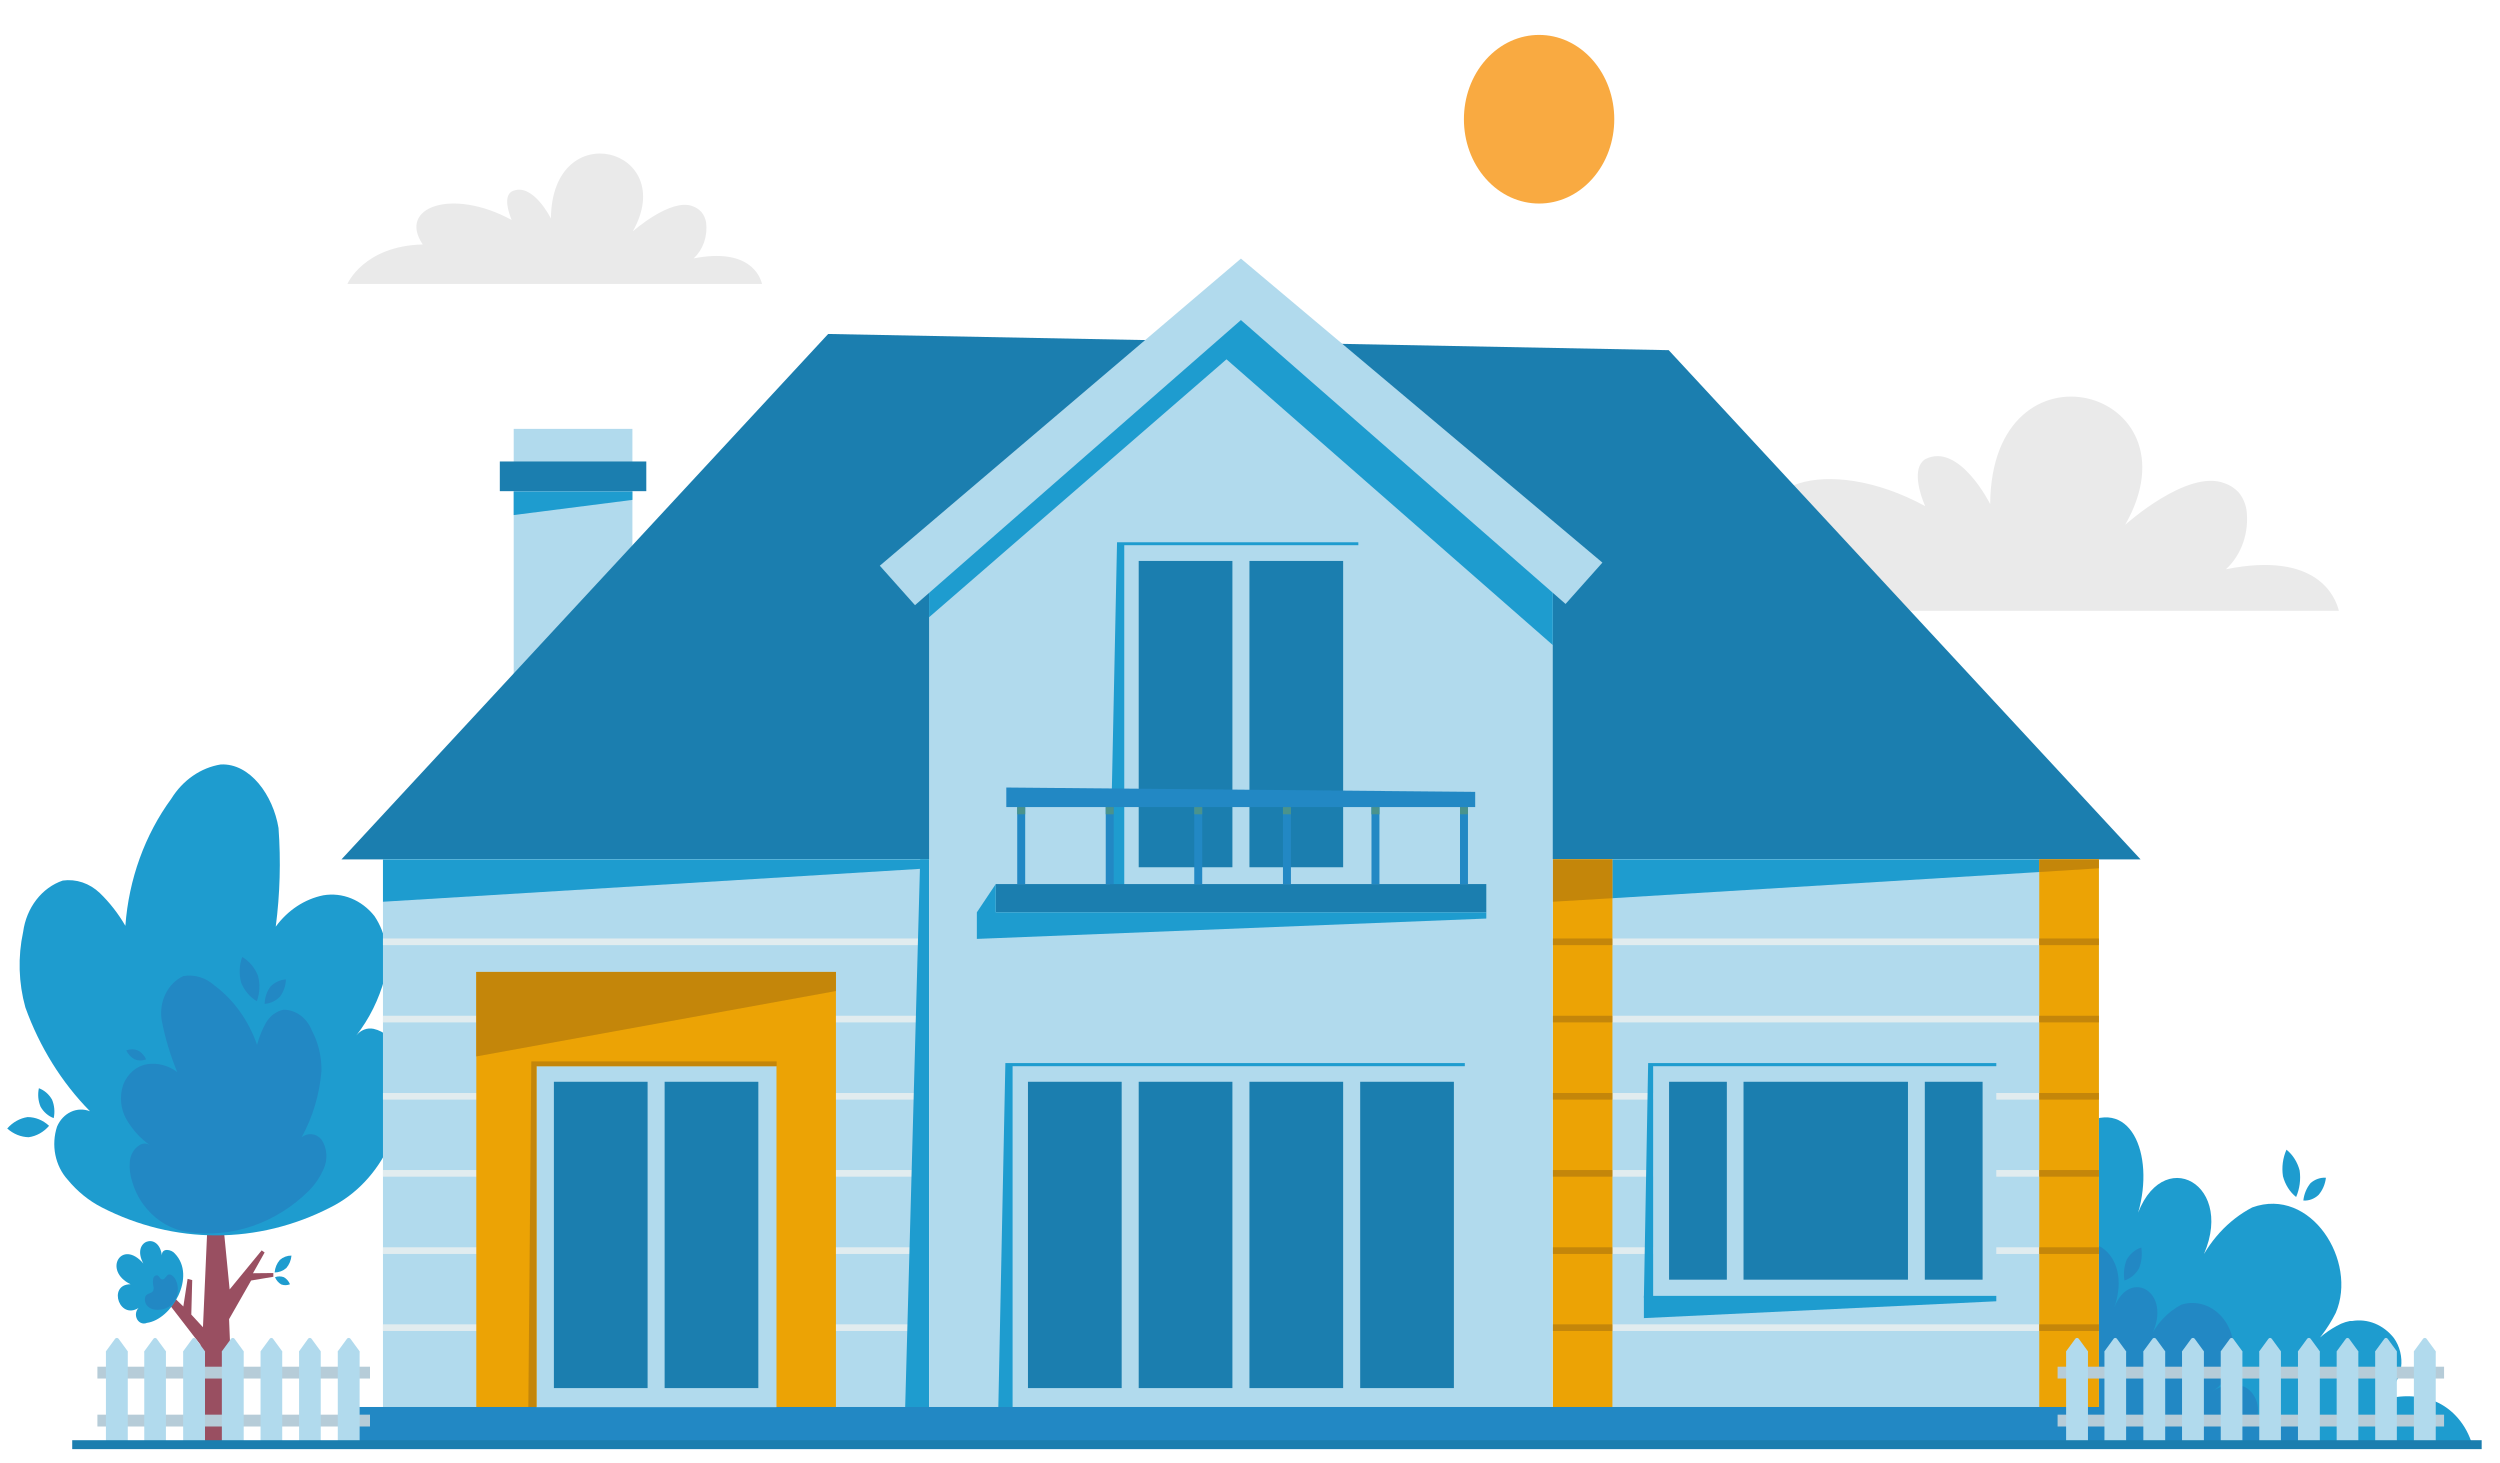 <svg width="135" height="79" viewBox="0 0 135 79" fill="none" xmlns="http://www.w3.org/2000/svg">
<path d="M89.3 32.983H126.3C126.12 32.254 125.15 29.742 120.2 30.74C120.616 30.358 120.936 29.862 121.131 29.3C121.325 28.738 121.387 28.129 121.31 27.533C121.252 27.175 121.102 26.844 120.88 26.58C120.667 26.356 120.41 26.191 120.13 26.097C118.13 25.301 114.76 28.34 114.76 28.34C118.95 20.973 107.54 17.878 107.47 27.219C107.47 27.219 105.79 23.855 103.96 24.797C103.22 25.268 103.68 26.703 103.96 27.331C98.62 24.427 93.76 26.21 96.02 29.574C90.82 29.563 89.3 32.983 89.3 32.983Z" fill="#EAEAEA"/>
<path d="M18.76 15.332H41.15C41.04 14.895 40.45 13.37 37.46 13.953C37.71 13.72 37.903 13.42 38.02 13.081C38.138 12.741 38.175 12.373 38.13 12.013C38.095 11.798 38.005 11.599 37.87 11.441C37.739 11.302 37.582 11.198 37.41 11.138C36.23 10.667 34.17 12.495 34.17 12.495C36.7 8.009 29.8 6.159 29.75 11.8C29.75 11.8 28.75 9.781 27.63 10.342C27.18 10.622 27.46 11.463 27.63 11.878C24.4 10.117 21.46 11.194 22.83 13.201C19.64 13.28 18.76 15.332 18.76 15.332Z" fill="#EAEAEA"/>
<path d="M85.982 9.658C87.567 7.88 87.567 4.997 85.982 3.219C84.396 1.441 81.826 1.441 80.24 3.219C78.655 4.997 78.655 7.88 80.24 9.658C81.826 11.436 84.396 11.436 85.982 9.658Z" fill="#F9AA41"/>
<path d="M34.15 23.159H27.74V36.47H34.15V23.159Z" fill="#B1DAED"/>
<path d="M27.74 26.535V27.813L34.15 26.994V26.535H27.74Z" fill="#1E9CCF"/>
<path d="M34.9 24.92H26.99V26.523H34.9V24.92Z" fill="#1B7EAF"/>
<path d="M112.18 78.007H133.5C133.343 77.476 133.081 76.99 132.735 76.587C132.389 76.183 131.967 75.871 131.5 75.674C130.527 75.305 129.473 75.305 128.5 75.674C128.68 75.618 128.92 75.248 129.04 75.103C129.359 74.763 129.576 74.32 129.66 73.835C129.694 73.556 129.677 73.272 129.61 73C129.543 72.728 129.427 72.474 129.27 72.254C128.992 71.901 128.639 71.632 128.245 71.471C127.85 71.311 127.425 71.264 127.01 71.335H126.89C126.73 71.366 126.572 71.415 126.42 71.48C125.769 71.79 125.181 72.244 124.69 72.815C124.6 72.927 124.5 73.028 124.42 73.14C125.113 72.522 125.693 71.761 126.13 70.897C127.33 68.105 124.79 64.057 121.62 65.201C120.316 65.882 119.258 67.041 118.62 68.486C121.15 64.236 116.95 61.646 115.46 65.481C116.38 62.319 115.01 59.022 112.22 60.872H112.11L112.18 78.007Z" fill="#1E9CCF"/>
<path d="M112.18 78.007H124.76C124.668 77.699 124.518 77.417 124.319 77.181C124.12 76.945 123.879 76.76 123.61 76.639C123.04 76.42 122.42 76.42 121.85 76.639C121.963 76.305 121.957 75.935 121.832 75.607C121.707 75.279 121.473 75.017 121.18 74.878C120.891 74.783 120.588 74.758 120.289 74.805C119.991 74.851 119.705 74.968 119.45 75.147C119.922 74.861 120.279 74.384 120.45 73.813C120.609 73.381 120.656 72.907 120.587 72.446C120.518 71.986 120.335 71.556 120.059 71.205C119.783 70.855 119.425 70.599 119.026 70.465C118.627 70.331 118.202 70.325 117.8 70.449C117.032 70.848 116.408 71.528 116.03 72.377C117.53 69.877 115.03 68.352 114.17 70.606C115.03 68.138 113.38 66.692 112.17 67.241L112.18 78.007Z" fill="#2288C4"/>
<path d="M125.2 64.528C124.971 64.741 124.678 64.849 124.38 64.83C124.419 64.478 124.555 64.149 124.77 63.888C125.006 63.682 125.301 63.578 125.6 63.597C125.56 63.947 125.419 64.274 125.2 64.528Z" fill="#1E9CCF"/>
<path d="M115.51 68.486C115.328 68.808 115.047 69.043 114.72 69.148C114.659 68.769 114.701 68.378 114.84 68.026C115.022 67.705 115.303 67.47 115.63 67.365C115.691 67.744 115.649 68.134 115.51 68.486Z" fill="#2288C4"/>
<path d="M124.18 63.204C124.25 63.693 124.183 64.195 123.99 64.64C123.649 64.365 123.399 63.97 123.28 63.518C123.205 63.029 123.272 62.526 123.47 62.083C123.811 62.358 124.061 62.752 124.18 63.204Z" fill="#1E9CCF"/>
<path d="M10.49 77.951L10.82 72.613L8.19 69.204L8.35 69.058L9.9 70.549L10.13 69.058L10.38 69.125L10.33 70.987L10.96 71.671L11.2 66.232L9.92 64.438L10.06 64.303L11.39 65.503L11.48 62.655H11.83L12.06 66.154L12.4 69.63L14.13 67.522L14.29 67.634L13.66 68.755L14.76 68.744V68.946L13.56 69.148L12.37 71.234L12.64 77.951H10.49Z" fill="#994F61"/>
<path d="M21.76 58.719C21.807 58.054 21.714 57.386 21.49 56.768C21.376 56.459 21.196 56.187 20.966 55.976C20.736 55.764 20.462 55.62 20.17 55.556C20 55.521 19.826 55.536 19.663 55.599C19.5 55.662 19.354 55.771 19.24 55.915C19.939 55.021 20.461 53.97 20.77 52.831C20.918 52.261 20.946 51.66 20.85 51.076C20.755 50.492 20.539 49.941 20.22 49.467C19.88 49.038 19.449 48.71 18.967 48.514C18.485 48.318 17.967 48.261 17.46 48.346C16.451 48.55 15.54 49.151 14.89 50.039C15.12 48.276 15.17 46.489 15.04 44.713C14.75 42.952 13.51 41.203 11.92 41.281C11.386 41.368 10.873 41.577 10.414 41.895C9.954 42.214 9.558 42.634 9.25 43.131C7.821 45.084 6.956 47.477 6.77 49.994C6.387 49.334 5.922 48.737 5.39 48.223C5.116 47.962 4.797 47.767 4.453 47.651C4.109 47.535 3.747 47.501 3.39 47.55C2.836 47.737 2.341 48.097 1.963 48.587C1.584 49.078 1.337 49.678 1.25 50.32C0.959 51.667 1.001 53.078 1.37 54.401C2.141 56.542 3.334 58.459 4.86 60.008C4.524 59.876 4.157 59.887 3.828 60.04C3.499 60.193 3.233 60.478 3.08 60.838C2.92 61.326 2.888 61.855 2.989 62.362C3.091 62.869 3.32 63.333 3.65 63.698C4.171 64.333 4.8 64.844 5.5 65.201C7.436 66.195 9.54 66.71 11.67 66.71C13.8 66.71 15.904 66.195 17.84 65.201C19.214 64.52 20.34 63.333 21.03 61.836C21.492 60.878 21.742 59.809 21.76 58.719Z" fill="#1E9CCF"/>
<path d="M9.44 67.69C9.26 67.466 8.73 67.365 8.74 67.791C8.58 66.479 7.06 66.984 7.74 68.228C6.57 66.871 5.53 68.61 7.05 69.35C5.76 69.35 6.48 71.447 7.61 70.538C7.504 70.586 7.419 70.679 7.374 70.797C7.329 70.915 7.328 71.047 7.37 71.166C7.412 71.285 7.495 71.381 7.6 71.431C7.705 71.482 7.824 71.483 7.93 71.436C9.28 71.256 10.62 68.912 9.44 67.69Z" fill="#1E9CCF"/>
<path d="M7.15 63.844C7.025 63.487 6.977 63.103 7.01 62.722C7.026 62.537 7.083 62.359 7.175 62.204C7.268 62.049 7.393 61.923 7.54 61.836C7.623 61.781 7.718 61.752 7.815 61.752C7.912 61.752 8.007 61.781 8.09 61.836C7.592 61.485 7.166 61.018 6.84 60.468C6.678 60.193 6.576 59.879 6.543 59.552C6.51 59.224 6.547 58.893 6.65 58.584C6.763 58.286 6.943 58.026 7.173 57.83C7.403 57.633 7.674 57.507 7.96 57.463C8.525 57.383 9.096 57.535 9.57 57.889C9.198 56.992 8.916 56.052 8.73 55.086C8.654 54.599 8.728 54.098 8.941 53.666C9.154 53.233 9.492 52.895 9.9 52.708C10.196 52.657 10.498 52.676 10.787 52.763C11.076 52.849 11.347 53.003 11.58 53.213C12.623 53.991 13.426 55.111 13.88 56.42C13.993 56.002 14.154 55.602 14.36 55.231C14.467 55.047 14.607 54.89 14.77 54.768C14.933 54.647 15.117 54.564 15.31 54.525C15.635 54.525 15.952 54.631 16.224 54.83C16.496 55.029 16.71 55.313 16.84 55.646C17.191 56.307 17.371 57.064 17.36 57.833C17.254 59.102 16.888 60.326 16.29 61.41C16.452 61.283 16.649 61.225 16.846 61.248C17.042 61.27 17.225 61.372 17.36 61.534C17.514 61.765 17.606 62.042 17.624 62.33C17.641 62.618 17.585 62.907 17.46 63.16C17.271 63.583 17.013 63.963 16.7 64.281C15.813 65.163 14.767 65.82 13.633 66.207C12.499 66.594 11.305 66.702 10.13 66.524C9.3 66.407 8.531 65.975 7.95 65.302C7.587 64.891 7.313 64.392 7.15 63.844Z" fill="#2288C4"/>
<path d="M2.81 59.38C2.94 59.692 2.972 60.044 2.9 60.379C2.607 60.271 2.356 60.053 2.19 59.762C2.06 59.45 2.028 59.098 2.1 58.764C2.393 58.872 2.644 59.089 2.81 59.38Z" fill="#1E9CCF"/>
<path d="M1.49 60.322C1.914 60.323 2.324 60.49 2.65 60.794C2.357 61.134 1.969 61.351 1.55 61.41C1.128 61.401 0.72 61.235 0.39 60.939C0.685 60.602 1.072 60.385 1.49 60.322Z" fill="#1E9CCF"/>
<path d="M15.19 69.361C15.041 69.276 14.921 69.138 14.85 68.969C15.006 68.911 15.174 68.911 15.33 68.969C15.475 69.05 15.591 69.185 15.66 69.35C15.509 69.413 15.343 69.417 15.19 69.361Z" fill="#1E9CCF"/>
<path d="M15.46 68.475C15.28 68.632 15.058 68.715 14.83 68.71C14.852 68.457 14.951 68.22 15.11 68.038C15.29 67.881 15.512 67.798 15.74 67.802C15.717 68.056 15.619 68.293 15.46 68.475Z" fill="#1E9CCF"/>
<path d="M15.12 53.818C14.891 54.051 14.598 54.19 14.29 54.211C14.297 53.865 14.41 53.532 14.61 53.269C14.841 53.042 15.133 52.908 15.44 52.888C15.429 53.229 15.316 53.557 15.12 53.818Z" fill="#2288C4"/>
<path d="M7.44 56.723C7.635 56.82 7.795 56.991 7.89 57.205C7.69 57.288 7.47 57.288 7.27 57.205C7.078 57.102 6.92 56.933 6.82 56.723C7.02 56.641 7.24 56.641 7.44 56.723Z" fill="#2288C4"/>
<path d="M13.93 52.686C14.052 53.139 14.031 53.627 13.87 54.065C13.493 53.846 13.194 53.49 13.02 53.056C12.899 52.602 12.92 52.115 13.08 51.676C13.457 51.896 13.756 52.251 13.93 52.686Z" fill="#2288C4"/>
<path d="M8.68 70.718C8.567 70.734 8.453 70.734 8.34 70.718C8.18 70.698 8.031 70.614 7.92 70.482C7.875 70.42 7.845 70.347 7.831 70.269C7.817 70.191 7.82 70.11 7.84 70.034C7.91 69.821 8.16 69.877 8.27 69.709C8.305 69.608 8.305 69.496 8.27 69.395C8.25 69.284 8.25 69.169 8.27 69.058C8.277 69.003 8.303 68.952 8.342 68.917C8.381 68.882 8.43 68.864 8.48 68.868C8.56 68.868 8.6 68.968 8.65 69.025C8.678 69.062 8.717 69.086 8.76 69.092C8.95 69.092 8.99 68.778 9.18 68.823C9.37 68.868 9.5 69.092 9.56 69.294C9.607 69.466 9.616 69.65 9.587 69.827C9.557 70.005 9.49 70.172 9.39 70.314C9.208 70.545 8.954 70.689 8.68 70.718Z" fill="#2288C4"/>
<path d="M90.11 18.909L44.72 18.035L18.44 46.406H38.64H95.38H115.59L90.11 18.909Z" fill="#1B7EAF"/>
<path d="M113.34 46.406H83.85V75.988H113.34V46.406Z" fill="#B1DAED"/>
<path d="M113.34 46.406H110.12V75.988H113.34V46.406Z" fill="#ECA305"/>
<path d="M87.07 46.406H83.85V75.988H87.07V46.406Z" fill="#ECA305"/>
<path d="M110.11 50.678H87.07V51.037H110.11V50.678Z" fill="#E1ECEF"/>
<path d="M110.11 54.85H87.07V55.209H110.11V54.85Z" fill="#E1ECEF"/>
<path d="M110.11 59.022H87.07V59.38H110.11V59.022Z" fill="#E1ECEF"/>
<path d="M110.11 63.182H87.07V63.541H110.11V63.182Z" fill="#E1ECEF"/>
<path d="M110.11 67.354H87.07V67.713H110.11V67.354Z" fill="#E1ECEF"/>
<path d="M110.11 71.514H87.07V71.873H110.11V71.514Z" fill="#E1ECEF"/>
<path d="M87.07 50.678H83.85V51.037H87.07V50.678Z" fill="#C4860A"/>
<path d="M87.07 54.85H83.85V55.209H87.07V54.85Z" fill="#C4860A"/>
<path d="M87.07 59.022H83.85V59.38H87.07V59.022Z" fill="#C4860A"/>
<path d="M87.07 63.182H83.85V63.541H87.07V63.182Z" fill="#C4860A"/>
<path d="M87.07 67.354H83.85V67.713H87.07V67.354Z" fill="#C4860A"/>
<path d="M87.07 71.514H83.85V71.873H87.07V71.514Z" fill="#C4860A"/>
<path d="M113.34 50.678H110.12V51.037H113.34V50.678Z" fill="#C4860A"/>
<path d="M113.34 54.85H110.12V55.209H113.34V54.85Z" fill="#C4860A"/>
<path d="M113.34 59.022H110.12V59.38H113.34V59.022Z" fill="#C4860A"/>
<path d="M113.34 63.182H110.12V63.541H113.34V63.182Z" fill="#C4860A"/>
<path d="M113.34 67.354H110.12V67.713H113.34V67.354Z" fill="#C4860A"/>
<path d="M113.34 71.514H110.12V71.873H113.34V71.514Z" fill="#C4860A"/>
<path d="M50.17 46.406H20.68V75.988H50.17V46.406Z" fill="#B1DAED"/>
<path d="M49.92 50.678H20.68V51.037H49.92V50.678Z" fill="#E1ECEF"/>
<path d="M49.92 54.85H20.68V55.209H49.92V54.85Z" fill="#E1ECEF"/>
<path d="M49.92 59.022H20.68V59.38H49.92V59.022Z" fill="#E1ECEF"/>
<path d="M49.92 63.182H20.68V63.541H49.92V63.182Z" fill="#E1ECEF"/>
<path d="M49.92 67.354H20.68V67.713H49.92V67.354Z" fill="#E1ECEF"/>
<path d="M49.92 71.514H20.68V71.873H49.92V71.514Z" fill="#E1ECEF"/>
<path d="M45.14 52.484H25.72V75.988H45.14V52.484Z" fill="#ECA305"/>
<path d="M45.14 53.516L25.72 57.048V52.484H45.14V53.516Z" fill="#C4860A"/>
<path d="M50.17 75.977H48.88L49.69 46.406H50.17V75.977Z" fill="#1E9CCF"/>
<path d="M50.17 46.888L20.68 48.694V46.406H50.17V46.888Z" fill="#1E9CCF"/>
<path d="M87.07 46.406V48.503L110.12 47.09V46.406H87.07Z" fill="#1E9CCF"/>
<path d="M110.12 46.406V47.09L113.34 46.888V46.406H110.12Z" fill="#C4860A"/>
<path d="M83.85 46.406V48.694L87.07 48.503V46.406H83.85Z" fill="#C4860A"/>
<path d="M83.85 75.977H50.17V29.989L67.01 15.254L83.85 29.989V75.977Z" fill="#B1DAED"/>
<path d="M67.01 15.254L50.17 29.989V33.331L66.23 19.403L83.85 34.833V29.989L67.01 15.254Z" fill="#1E9CCF"/>
<path d="M86.53 30.381L67.01 13.964L47.51 30.549L49.41 32.68L67.01 17.283L84.54 32.613L86.53 30.381Z" fill="#B1DAED"/>
<path d="M114.27 75.977H18.75V78.007H114.27V75.977Z" fill="#2288C4"/>
<path d="M41.93 57.575H28.97V75.988H41.93V57.575Z" fill="#B1DAED"/>
<path d="M34.97 58.416H29.91V74.957H34.97V58.416Z" fill="#1B7EAF"/>
<path d="M40.95 58.416H35.89V74.957H40.95V58.416Z" fill="#1B7EAF"/>
<path d="M41.94 57.317H28.97H28.85H28.69L28.53 75.977H28.97V57.575H41.94V57.317Z" fill="#C4860A"/>
<path d="M107.8 57.575H89.27V70.09H107.8V57.575Z" fill="#B1DAED"/>
<path d="M93.25 58.416H90.13V69.103H93.25V58.416Z" fill="#1B7EAF"/>
<path d="M103.03 58.416H94.15V69.103H103.03V58.416Z" fill="#1B7EAF"/>
<path d="M107.06 58.416H103.94V69.103H107.06V58.416Z" fill="#1B7EAF"/>
<path d="M107.8 57.407H89.27H89L88.77 70.079H89.27V57.575H107.8V57.407Z" fill="#1E9CCF"/>
<path d="M89.27 69.978H107.8V70.269L88.77 71.178V69.978H89.27Z" fill="#1E9CCF"/>
<path d="M60.57 58.416H55.51V74.957H60.57V58.416Z" fill="#1B7EAF"/>
<path d="M66.55 58.416H61.49V74.957H66.55V58.416Z" fill="#1B7EAF"/>
<path d="M72.53 58.416H67.47V74.957H72.53V58.416Z" fill="#1B7EAF"/>
<path d="M78.51 58.416H73.45V74.957H78.51V58.416Z" fill="#1B7EAF"/>
<path d="M79.1 57.407H54.29L53.91 75.977H54.68V57.575H79.1V57.407Z" fill="#1E9CCF"/>
<path d="M66.55 30.291H61.49V46.832H66.55V30.291Z" fill="#1B7EAF"/>
<path d="M72.53 30.291H67.47V46.832H72.53V30.291Z" fill="#1B7EAF"/>
<path d="M73.35 29.282H60.32L59.93 47.852H60.71V29.439H73.35V29.282Z" fill="#1E9CCF"/>
<path d="M80.26 47.74H53.77V49.266H80.26V47.74Z" fill="#1B7EAF"/>
<path d="M80.26 49.266H53.77V47.74L52.75 49.266V50.701L80.26 49.602V49.266Z" fill="#1E9CCF"/>
<path d="M55.36 43.58H54.93V47.74H55.36V43.58Z" fill="#2288C4"/>
<path d="M69.71 43.58H69.28V47.74H69.71V43.58Z" fill="#2288C4"/>
<path d="M64.92 43.58H64.49V47.74H64.92V43.58Z" fill="#2288C4"/>
<path d="M74.49 43.58H74.06V47.74H74.49V43.58Z" fill="#2288C4"/>
<path d="M60.14 43.58H59.71V47.74H60.14V43.58Z" fill="#2288C4"/>
<path d="M79.27 43.58H78.84V47.74H79.27V43.58Z" fill="#2288C4"/>
<path d="M55.36 43.58H54.93V43.972H55.36V43.58Z" fill="#4A938C"/>
<path d="M69.71 43.58H69.28V43.972H69.71V43.58Z" fill="#4A938C"/>
<path d="M64.92 43.58H64.49V43.972H64.92V43.58Z" fill="#4A938C"/>
<path d="M74.49 43.58H74.06V43.972H74.49V43.58Z" fill="#4A938C"/>
<path d="M60.14 43.58H59.71V43.972H60.14V43.58Z" fill="#4A938C"/>
<path d="M79.27 43.58H78.84V43.972H79.27V43.58Z" fill="#4A938C"/>
<path d="M79.66 43.58H54.34V42.526L79.66 42.761V43.58Z" fill="#2288C4"/>
<path d="M19.98 73.802H5.26V74.441H19.98V73.802Z" fill="#B6CCD8"/>
<path d="M19.98 76.392H5.26V77.031H19.98V76.392Z" fill="#B6CCD8"/>
<path d="M6.83 77.94H5.83C5.816 77.941 5.802 77.939 5.789 77.934C5.775 77.93 5.763 77.921 5.753 77.911C5.742 77.9 5.734 77.888 5.728 77.873C5.723 77.859 5.72 77.843 5.72 77.827V73.039C5.714 73.017 5.714 72.994 5.72 72.972L6.22 72.288C6.244 72.262 6.276 72.247 6.31 72.247C6.344 72.247 6.376 72.262 6.4 72.288L6.9 72.972C6.906 72.994 6.906 73.017 6.9 73.039V77.783C6.906 77.798 6.91 77.815 6.909 77.831C6.909 77.848 6.906 77.865 6.899 77.88C6.892 77.895 6.882 77.908 6.87 77.919C6.859 77.929 6.845 77.936 6.83 77.94Z" fill="#B1DAED"/>
<path d="M8.91 77.939H7.91C7.84 77.939 7.79 77.939 7.79 77.827V73.039C7.786 73.028 7.783 73.017 7.783 73.005C7.783 72.994 7.786 72.982 7.79 72.972L8.29 72.288C8.301 72.275 8.314 72.265 8.329 72.258C8.344 72.251 8.359 72.248 8.375 72.248C8.391 72.248 8.406 72.251 8.421 72.258C8.436 72.265 8.449 72.275 8.46 72.288L8.96 72.972C8.964 72.982 8.967 72.994 8.967 73.005C8.967 73.017 8.964 73.028 8.96 73.039V77.782C9.03 77.895 8.98 77.939 8.91 77.939Z" fill="#B1DAED"/>
<path d="M11 77.94H10C9.986 77.941 9.972 77.939 9.959 77.934C9.945 77.93 9.933 77.921 9.923 77.911C9.912 77.9 9.904 77.888 9.898 77.873C9.893 77.859 9.89 77.843 9.89 77.827V73.039C9.884 73.017 9.884 72.994 9.89 72.972L10.39 72.288C10.414 72.262 10.447 72.247 10.48 72.247C10.514 72.247 10.546 72.262 10.57 72.288L11.07 72.972C11.076 72.994 11.076 73.017 11.07 73.039V77.783C11.076 77.798 11.08 77.815 11.079 77.831C11.079 77.848 11.075 77.865 11.069 77.88C11.062 77.895 11.052 77.908 11.04 77.919C11.029 77.929 11.015 77.936 11 77.94Z" fill="#B1DAED"/>
<path d="M13.09 77.94H12.09C12.076 77.941 12.062 77.939 12.049 77.934C12.035 77.93 12.023 77.921 12.013 77.911C12.002 77.9 11.994 77.888 11.989 77.873C11.983 77.859 11.98 77.843 11.98 77.827V73.039C11.974 73.017 11.974 72.994 11.98 72.972L12.48 72.288C12.504 72.262 12.537 72.247 12.57 72.247C12.604 72.247 12.636 72.262 12.66 72.288L13.16 72.972C13.166 72.994 13.166 73.017 13.16 73.039V77.783C13.166 77.798 13.169 77.815 13.169 77.831C13.169 77.848 13.165 77.865 13.159 77.88C13.152 77.895 13.142 77.908 13.13 77.919C13.119 77.929 13.105 77.936 13.09 77.94Z" fill="#B1DAED"/>
<path d="M15.18 77.939H14.18C14.166 77.941 14.152 77.939 14.139 77.934C14.125 77.93 14.113 77.921 14.103 77.911C14.092 77.9 14.084 77.887 14.078 77.873C14.073 77.859 14.07 77.843 14.07 77.827V73.039C14.07 73.039 14.07 73.039 14.07 72.972L14.57 72.288C14.581 72.275 14.594 72.265 14.609 72.258C14.624 72.251 14.639 72.248 14.655 72.248C14.671 72.248 14.687 72.251 14.701 72.258C14.716 72.265 14.729 72.275 14.74 72.288L15.24 72.972C15.244 72.982 15.247 72.994 15.247 73.005C15.247 73.017 15.244 73.028 15.24 73.039V77.782C15.246 77.797 15.25 77.813 15.25 77.829C15.251 77.846 15.248 77.862 15.242 77.876C15.237 77.891 15.228 77.905 15.217 77.916C15.207 77.927 15.194 77.935 15.18 77.939Z" fill="#B1DAED"/>
<path d="M17.26 77.94H16.26C16.246 77.941 16.232 77.939 16.219 77.934C16.205 77.93 16.193 77.921 16.183 77.911C16.172 77.9 16.164 77.888 16.158 77.873C16.153 77.859 16.15 77.843 16.15 77.827V73.039C16.146 73.028 16.143 73.017 16.143 73.005C16.143 72.994 16.146 72.982 16.15 72.972L16.64 72.288C16.664 72.262 16.696 72.247 16.73 72.247C16.764 72.247 16.796 72.262 16.82 72.288L17.32 72.972C17.32 72.972 17.32 72.972 17.32 73.039V77.783C17.326 77.797 17.33 77.813 17.33 77.829C17.331 77.846 17.328 77.862 17.322 77.877C17.317 77.891 17.308 77.905 17.297 77.916C17.287 77.927 17.274 77.935 17.26 77.94Z" fill="#B1DAED"/>
<path d="M19.35 77.94H18.35C18.336 77.941 18.322 77.939 18.309 77.934C18.295 77.93 18.283 77.921 18.273 77.911C18.262 77.9 18.254 77.888 18.248 77.873C18.243 77.859 18.24 77.843 18.24 77.827V73.039C18.234 73.017 18.234 72.994 18.24 72.972L18.74 72.288C18.764 72.262 18.797 72.247 18.83 72.247C18.864 72.247 18.896 72.262 18.92 72.288L19.42 72.972C19.426 72.994 19.426 73.017 19.42 73.039V77.783C19.426 77.798 19.43 77.815 19.429 77.831C19.429 77.848 19.425 77.865 19.419 77.88C19.412 77.895 19.402 77.908 19.39 77.919C19.379 77.929 19.365 77.936 19.35 77.94Z" fill="#B1DAED"/>
<path d="M131.98 73.802H111.11V74.441H131.98V73.802Z" fill="#B6CCD8"/>
<path d="M131.98 76.392H111.11V77.031H131.98V76.392Z" fill="#B6CCD8"/>
<path d="M112.68 77.94H111.68C111.666 77.941 111.652 77.939 111.639 77.934C111.625 77.93 111.613 77.921 111.603 77.911C111.592 77.9 111.584 77.888 111.578 77.873C111.573 77.859 111.57 77.843 111.57 77.827V73.039C111.564 73.017 111.564 72.994 111.57 72.972L112.07 72.288C112.094 72.262 112.126 72.247 112.16 72.247C112.194 72.247 112.226 72.262 112.25 72.288L112.75 72.972C112.756 72.994 112.756 73.017 112.75 73.039V77.783C112.756 77.798 112.76 77.815 112.759 77.831C112.759 77.848 112.755 77.865 112.749 77.88C112.742 77.895 112.732 77.908 112.72 77.919C112.709 77.929 112.695 77.936 112.68 77.94Z" fill="#B1DAED"/>
<path d="M114.76 77.939H113.76C113.69 77.939 113.64 77.939 113.64 77.827V73.039C113.636 73.028 113.633 73.017 113.633 73.005C113.633 72.994 113.636 72.982 113.64 72.972L114.14 72.288C114.151 72.275 114.164 72.265 114.179 72.258C114.194 72.251 114.209 72.248 114.225 72.248C114.241 72.248 114.256 72.251 114.271 72.258C114.286 72.265 114.299 72.275 114.31 72.288L114.81 72.972C114.814 72.982 114.817 72.994 114.817 73.005C114.817 73.017 114.814 73.028 114.81 73.039V77.782C114.88 77.895 114.83 77.939 114.76 77.939Z" fill="#B1DAED"/>
<path d="M116.85 77.94H115.85C115.836 77.941 115.822 77.939 115.809 77.934C115.795 77.93 115.783 77.921 115.773 77.911C115.762 77.9 115.754 77.888 115.748 77.873C115.743 77.859 115.74 77.843 115.74 77.827V73.039C115.734 73.017 115.734 72.994 115.74 72.972L116.24 72.288C116.264 72.262 116.296 72.247 116.33 72.247C116.364 72.247 116.396 72.262 116.42 72.288L116.92 72.972C116.926 72.994 116.926 73.017 116.92 73.039V77.783C116.926 77.798 116.93 77.815 116.929 77.831C116.929 77.848 116.925 77.865 116.919 77.88C116.912 77.895 116.902 77.908 116.89 77.919C116.879 77.929 116.865 77.936 116.85 77.94Z" fill="#B1DAED"/>
<path d="M118.94 77.94H117.94C117.926 77.941 117.912 77.939 117.899 77.934C117.885 77.93 117.873 77.921 117.863 77.911C117.852 77.9 117.844 77.888 117.838 77.873C117.833 77.859 117.83 77.843 117.83 77.827V73.039C117.824 73.017 117.824 72.994 117.83 72.972L118.33 72.288C118.354 72.262 118.386 72.247 118.42 72.247C118.454 72.247 118.486 72.262 118.51 72.288L119.01 72.972C119.016 72.994 119.016 73.017 119.01 73.039V77.783C119.016 77.798 119.02 77.815 119.019 77.831C119.019 77.848 119.016 77.865 119.009 77.88C119.002 77.895 118.992 77.908 118.98 77.919C118.969 77.929 118.955 77.936 118.94 77.94Z" fill="#B1DAED"/>
<path d="M121.03 77.939H120.03C120.016 77.941 120.002 77.939 119.989 77.934C119.975 77.93 119.963 77.921 119.953 77.911C119.942 77.9 119.934 77.887 119.928 77.873C119.923 77.859 119.92 77.843 119.92 77.827V73.039C119.92 73.039 119.92 73.039 119.92 72.972L120.42 72.288C120.431 72.275 120.444 72.265 120.459 72.258C120.474 72.251 120.489 72.248 120.505 72.248C120.521 72.248 120.536 72.251 120.551 72.258C120.566 72.265 120.579 72.275 120.59 72.288L121.09 72.972C121.094 72.982 121.097 72.994 121.097 73.005C121.097 73.017 121.094 73.028 121.09 73.039V77.782C121.096 77.797 121.1 77.813 121.1 77.829C121.101 77.846 121.098 77.862 121.092 77.876C121.087 77.891 121.078 77.905 121.067 77.916C121.057 77.927 121.044 77.935 121.03 77.939Z" fill="#B1DAED"/>
<path d="M123.11 77.939H122.11C122.096 77.941 122.082 77.939 122.069 77.934C122.055 77.93 122.043 77.921 122.033 77.911C122.022 77.9 122.014 77.887 122.008 77.873C122.003 77.859 122 77.843 122 77.827V73.039C121.996 73.028 121.993 73.017 121.993 73.005C121.993 72.994 121.996 72.982 122 72.972L122.5 72.288C122.511 72.275 122.524 72.265 122.539 72.258C122.554 72.251 122.569 72.248 122.585 72.248C122.601 72.248 122.616 72.251 122.631 72.258C122.646 72.265 122.659 72.275 122.67 72.288L123.17 72.972C123.17 72.972 123.17 72.972 123.17 73.039V77.782C123.176 77.797 123.18 77.813 123.18 77.829C123.181 77.846 123.178 77.862 123.172 77.876C123.167 77.891 123.158 77.905 123.147 77.916C123.137 77.927 123.124 77.935 123.11 77.939Z" fill="#B1DAED"/>
<path d="M125.2 77.94H124.2C124.186 77.941 124.172 77.939 124.159 77.934C124.145 77.93 124.133 77.921 124.123 77.911C124.112 77.9 124.104 77.888 124.098 77.873C124.093 77.859 124.09 77.843 124.09 77.827V73.039C124.084 73.017 124.084 72.994 124.09 72.972L124.59 72.288C124.614 72.262 124.646 72.247 124.68 72.247C124.714 72.247 124.746 72.262 124.77 72.288L125.27 72.972C125.276 72.994 125.276 73.017 125.27 73.039V77.783C125.276 77.798 125.28 77.815 125.279 77.831C125.279 77.848 125.276 77.865 125.269 77.88C125.262 77.895 125.252 77.908 125.24 77.919C125.229 77.929 125.215 77.936 125.2 77.94Z" fill="#B1DAED"/>
<path d="M127.29 77.939H126.29C126.276 77.941 126.262 77.939 126.249 77.934C126.235 77.93 126.223 77.921 126.213 77.911C126.202 77.9 126.194 77.887 126.188 77.873C126.183 77.859 126.18 77.843 126.18 77.827V73.039C126.18 73.039 126.18 73.039 126.18 72.972L126.68 72.288C126.691 72.275 126.704 72.265 126.719 72.258C126.734 72.251 126.749 72.248 126.765 72.248C126.781 72.248 126.796 72.251 126.811 72.258C126.826 72.265 126.839 72.275 126.85 72.288L127.35 72.972C127.355 72.982 127.357 72.994 127.357 73.005C127.357 73.017 127.355 73.028 127.35 73.039V77.782C127.357 77.797 127.36 77.813 127.36 77.829C127.361 77.846 127.358 77.862 127.352 77.876C127.347 77.891 127.338 77.905 127.327 77.916C127.317 77.927 127.304 77.935 127.29 77.939Z" fill="#B1DAED"/>
<path d="M129.37 77.939H128.37C128.356 77.941 128.342 77.939 128.329 77.934C128.315 77.93 128.303 77.921 128.293 77.911C128.282 77.9 128.274 77.887 128.268 77.873C128.263 77.859 128.26 77.843 128.26 77.827V73.039C128.256 73.028 128.253 73.017 128.253 73.005C128.253 72.994 128.256 72.982 128.26 72.972L128.76 72.288C128.771 72.275 128.784 72.265 128.799 72.258C128.814 72.251 128.829 72.248 128.845 72.248C128.861 72.248 128.876 72.251 128.891 72.258C128.906 72.265 128.919 72.275 128.93 72.288L129.43 72.972C129.43 72.972 129.43 72.972 129.43 73.039V77.782C129.436 77.797 129.44 77.813 129.44 77.829C129.441 77.846 129.438 77.862 129.432 77.876C129.427 77.891 129.418 77.905 129.407 77.916C129.397 77.927 129.384 77.935 129.37 77.939Z" fill="#B1DAED"/>
<path d="M131.46 77.94H130.46C130.446 77.941 130.432 77.939 130.419 77.934C130.405 77.93 130.393 77.921 130.383 77.911C130.372 77.9 130.364 77.888 130.358 77.873C130.353 77.859 130.35 77.843 130.35 77.827V73.039C130.344 73.017 130.344 72.994 130.35 72.972L130.85 72.288C130.874 72.262 130.906 72.247 130.94 72.247C130.974 72.247 131.006 72.262 131.03 72.288L131.53 72.972C131.536 72.994 131.536 73.017 131.53 73.039V77.783C131.536 77.798 131.54 77.815 131.539 77.831C131.539 77.848 131.535 77.865 131.529 77.88C131.522 77.895 131.512 77.908 131.5 77.919C131.489 77.929 131.475 77.936 131.46 77.94Z" fill="#B1DAED"/>
<path d="M134.01 77.771H3.9V78.253H134.01V77.771Z" fill="#1B7EAF"/>
</svg>
